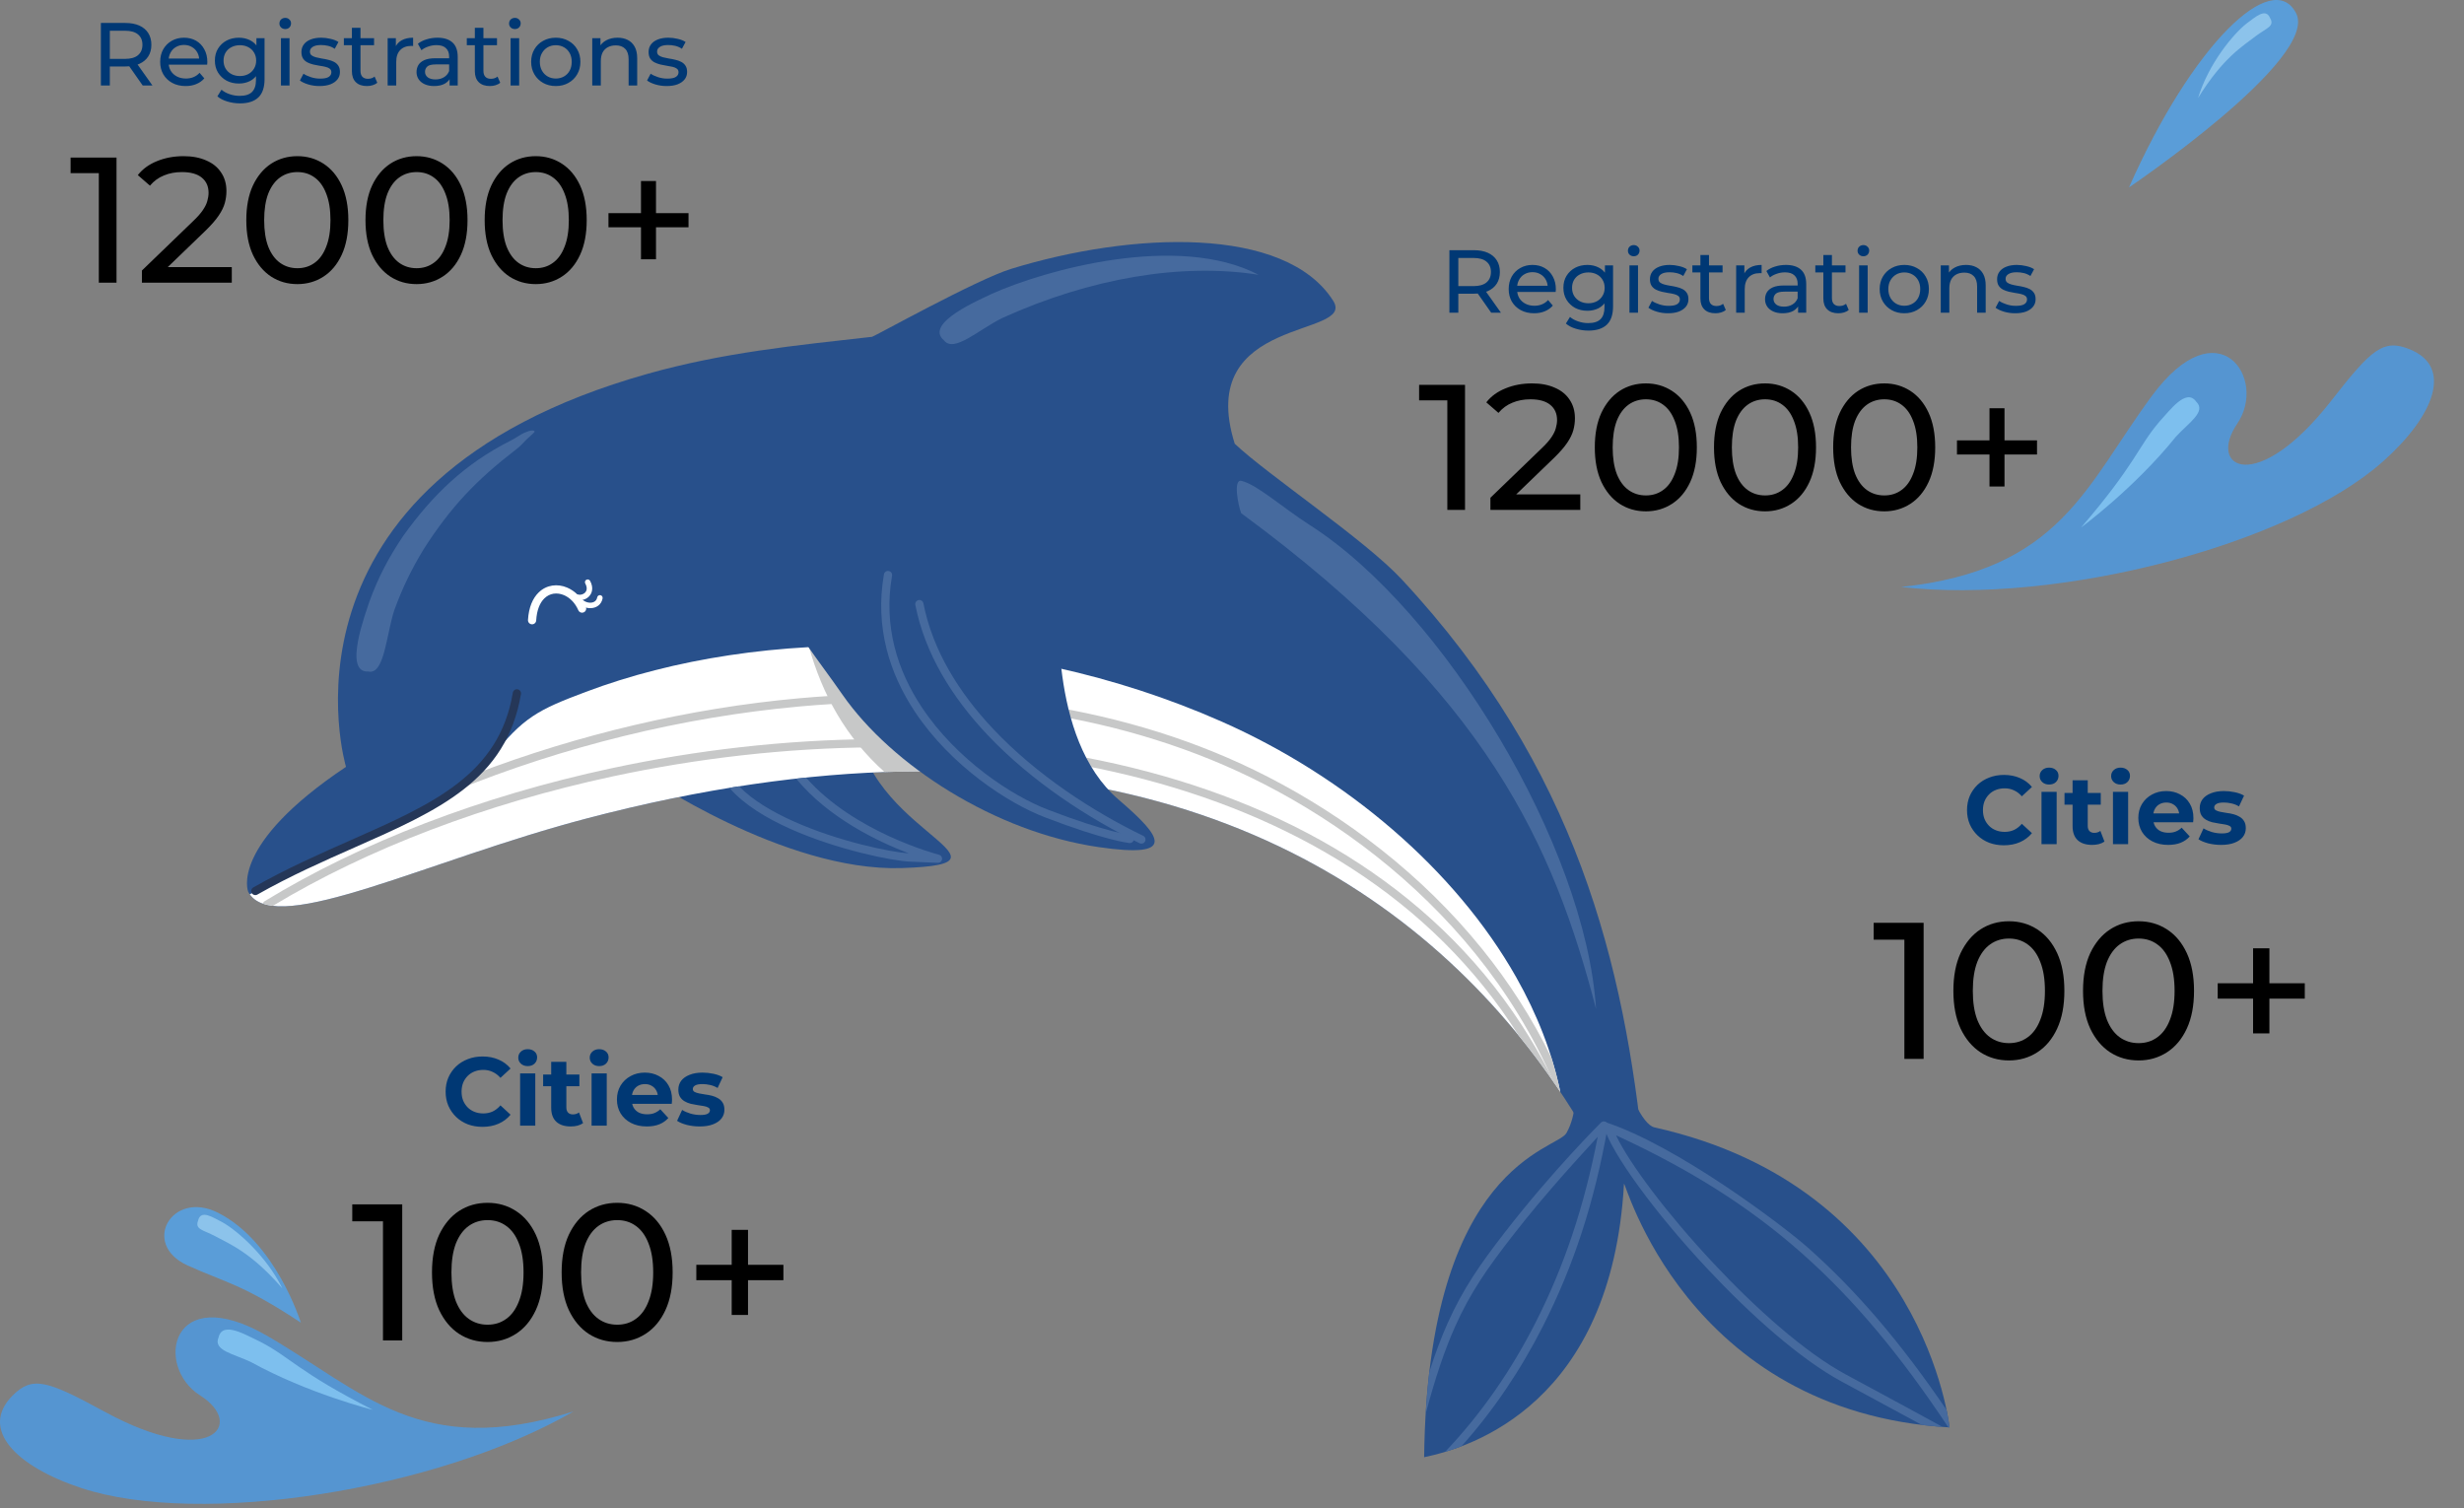 <svg width="317" height="194" viewBox="0 0 317 194" fill="none" xmlns="http://www.w3.org/2000/svg">
<rect x="0" y="0" width="317" height="194" fill="#808080" stroke="none"/>
<path fill-rule="evenodd" clip-rule="evenodd" d="M82.719 99.684C82.719 99.684 100.855 112.153 115.968 111.678C133.569 111.125 108.916 106.389 110.402 90.988L82.719 99.684Z" fill="#28508B"/>
<path fill-rule="evenodd" clip-rule="evenodd" d="M31.933 114.726C31.933 114.726 29.402 108.753 44.514 98.658C44.514 98.658 33.5 62.09 83.358 48.079C93.042 45.358 102.202 44.456 112.194 43.33C112.459 43.301 125.672 35.946 130.072 34.593C145.6 29.815 165.333 28.982 171.513 38.686C174.579 43.5 153.632 40.467 158.851 57.085C163.053 61.065 175.555 69.406 180.291 74.487C202.965 98.814 208.974 124.248 211.478 148.898C212.078 154.792 206.307 149.878 205.833 148.991C188.241 115.959 148.817 85.976 75.326 105.336C54.584 110.801 35.142 120.751 31.933 114.726Z" fill="#28508B"/>
<path fill-rule="evenodd" clip-rule="evenodd" d="M200.736 140.478C198.674 137.391 196.401 134.37 193.906 131.455C172.671 106.642 135.371 89.517 75.323 105.336C54.973 110.697 35.88 120.373 32.133 115.049C39.151 111.496 46.051 108.088 53.013 105.004C55.247 104.015 60.747 100.692 63.115 97.622C67.268 92.238 69.316 91.288 75.366 89.01C98.078 80.457 129.685 80.686 157.172 92.833C173.17 99.901 187.237 111.894 195.059 125.713C197.746 130.461 199.697 135.424 200.736 140.478Z" fill="white"/>
<path fill-rule="evenodd" clip-rule="evenodd" d="M129.843 99.712C124.76 99.263 119.415 99.125 113.804 99.326C108.801 94.849 105.812 89.353 104.082 83.254C104.812 83.214 105.544 83.182 106.279 83.156L129.843 99.712Z" fill="#C7C8C8"/>
<path fill-rule="evenodd" clip-rule="evenodd" d="M200.107 139.549C198.639 137.407 197.069 135.298 195.39 133.235C184.176 115.472 166.049 104.851 145.366 99.782C124.314 94.623 100.616 95.213 78.846 99.88C62.535 103.378 47.313 109.165 35.104 116.535C34.63 116.48 34.197 116.386 33.809 116.249C33.844 116.127 33.924 116.015 34.042 115.943C46.437 108.363 61.972 102.416 78.626 98.846C100.538 94.147 124.401 93.555 145.614 98.754C166.875 103.966 185.478 114.99 196.809 133.516C197.989 135.446 199.09 137.457 200.107 139.549Z" fill="#C7C8C8"/>
<path fill-rule="evenodd" clip-rule="evenodd" d="M200.737 140.479C200.447 140.044 200.153 139.613 199.855 139.182C197.226 133.129 193.812 127.651 189.86 122.757C182.194 113.264 172.506 105.955 162.614 100.869C144.811 91.716 123.793 89.015 102.969 90.879C87.613 92.254 72.366 96.11 58.59 101.693C59.571 100.994 60.538 100.236 61.385 99.461C74.402 94.519 88.593 91.106 102.878 89.827C123.887 87.947 145.105 90.678 163.098 99.93C173.11 105.078 182.919 112.477 190.684 122.094C194.107 126.333 197.132 131.002 199.603 136.099C200.054 137.548 200.435 139.009 200.737 140.479Z" fill="#C7C8C8"/>
<path fill-rule="evenodd" clip-rule="evenodd" d="M183.219 187.471C189.409 186.184 207.324 180.511 208.93 152.309C208.978 151.47 216.726 181.638 250.81 183.637C250.81 183.637 247.667 152.792 212.857 145.041C209.617 144.319 205.593 127.236 203.798 126.055C190.073 117.026 206.949 136.122 201.523 145.773C200.299 147.953 183.669 149.755 183.219 187.471Z" fill="#28508B"/>
<path fill-rule="evenodd" clip-rule="evenodd" d="M108.397 89.383C114.709 98.441 127.987 107.036 141.351 108.981C151.489 110.457 149.534 107.688 143.931 102.89C134.572 94.871 136.622 77.227 135.831 76.625C130.471 72.552 117.682 75.077 110.151 75.712C97.536 76.778 101.622 79.662 108.397 89.383Z" fill="#28508B"/>
<path fill-rule="evenodd" clip-rule="evenodd" d="M68.983 79.819C68.966 80.111 68.716 80.333 68.423 80.317C68.132 80.3 67.91 80.049 67.927 79.758C68.023 78.117 68.549 76.958 69.286 76.233C69.796 75.73 70.406 75.436 71.048 75.336C71.679 75.237 72.339 75.327 72.96 75.591C73.946 76.007 74.841 76.862 75.371 78.083C75.488 78.35 75.365 78.661 75.098 78.778C74.83 78.896 74.519 78.773 74.403 78.506C73.985 77.545 73.3 76.88 72.551 76.562C72.11 76.375 71.647 76.311 71.21 76.379C70.785 76.447 70.376 76.645 70.029 76.987C69.465 77.539 69.062 78.465 68.983 79.819Z" fill="white"/>
<path fill-rule="evenodd" clip-rule="evenodd" d="M33.11 115.085C32.855 115.229 32.534 115.141 32.389 114.887C32.245 114.634 32.335 114.311 32.588 114.166C36.914 111.713 41.205 109.817 45.215 108.047C55.683 103.422 64.22 99.651 65.977 89.114C66.026 88.825 66.299 88.632 66.586 88.679C66.874 88.728 67.069 89 67.021 89.288C65.169 100.388 56.396 104.264 45.641 109.016C41.647 110.78 37.376 112.667 33.11 115.085Z" fill="#253758"/>
<path fill-rule="evenodd" clip-rule="evenodd" d="M183.888 176.487C184.648 174.113 185.412 172.088 186.223 170.271C188.227 165.77 190.488 162.565 193.578 158.571C199.718 150.633 205.931 144.458 205.949 144.438C206.148 144.226 206.482 144.215 206.694 144.413C206.829 144.539 206.883 144.72 206.853 144.888L206.856 144.889C205.13 154.666 202.466 162.819 198.506 170.611C195.582 176.366 192.075 181.537 188.022 186.061C187.28 186.344 186.573 186.582 185.916 186.781C190.469 181.998 194.368 176.421 197.561 170.135C201.228 162.918 203.818 155.214 205.552 146.25C203.397 148.625 198.908 153.406 194.413 159.218C191.37 163.151 189.144 166.303 187.186 170.702C185.87 173.658 184.668 177.185 183.414 181.895C183.53 179.988 183.688 178.185 183.888 176.487Z" fill="#466A9E"/>
<path fill-rule="evenodd" clip-rule="evenodd" d="M206.35 144.981C206.269 144.702 206.15 144.409 206.43 144.328C215.785 147.356 229.453 157.727 232.584 160.502C238.904 166.106 244.617 172.836 250.428 181.384C250.722 182.802 250.808 183.635 250.808 183.635C250.757 183.632 250.709 183.627 250.658 183.625C244.511 174.359 238.533 167.187 231.884 161.293C224.949 155.144 217.273 150.376 207.905 146.055C209.659 149.758 214.564 156.238 220.39 162.465C225.903 168.358 232.227 174.001 237.468 176.824C243.6 180.126 247.55 182.276 249.915 183.571C249.003 183.502 248.106 183.416 247.231 183.308C244.852 182.013 241.517 180.206 236.968 177.757C231.623 174.878 225.204 169.155 219.621 163.186C212.89 155.991 207.35 148.402 206.35 144.981Z" fill="#466A9E"/>
<path fill-rule="evenodd" clip-rule="evenodd" d="M205.337 129.805C199.876 108.831 191.374 89.314 159.68 66.022C159.272 64.948 158.633 61.6 159.714 61.86C161.736 62.346 165.033 65.324 168.512 67.549C185.829 78.629 204.005 108.905 205.337 129.805Z" fill="#466A9E"/>
<path fill-rule="evenodd" clip-rule="evenodd" d="M127.535 37.83C134.409 34.729 151.542 29.933 161.92 35.352C152.012 33.781 140.268 35.778 128.955 40.908C125.872 42.423 122.726 45.457 121.429 43.772C118.823 41.564 126.256 38.473 127.535 37.83Z" fill="#466A9E"/>
<path fill-rule="evenodd" clip-rule="evenodd" d="M95.094 101.163C96.804 102.933 99.352 104.442 102.125 105.681C107.879 108.249 114.552 109.628 116.915 109.784C112.943 108.27 106.585 105.235 102.426 100.173C102.853 100.127 103.276 100.083 103.7 100.039C109.873 107.065 120.415 109.859 120.795 109.959C121.036 110.015 121.212 110.236 121.201 110.492C121.189 110.784 120.944 111.011 120.652 111.001L117.063 110.85C114.816 110.757 107.738 109.343 101.696 106.644C98.548 105.239 95.665 103.477 93.848 101.359C94.264 101.292 94.678 101.229 95.094 101.163Z" fill="#466A9E"/>
<path fill-rule="evenodd" clip-rule="evenodd" d="M113.721 73.891C113.77 73.603 114.043 73.409 114.331 73.459C114.619 73.508 114.813 73.781 114.764 74.068C113.627 80.585 115.478 86.298 118.582 90.978C123.098 97.785 130.246 102.407 134.77 104.147C142.478 107.111 145.399 107.404 145.408 107.404C145.698 107.435 145.908 107.697 145.875 107.988C145.844 108.278 145.583 108.487 145.292 108.456C145.282 108.456 142.239 108.15 134.393 105.132C129.724 103.336 122.351 98.571 117.7 91.56C114.461 86.678 112.532 80.709 113.721 73.891Z" fill="#466A9E"/>
<path fill-rule="evenodd" clip-rule="evenodd" d="M117.76 77.821C117.704 77.533 117.891 77.255 118.178 77.199C118.465 77.143 118.743 77.33 118.799 77.618C119.991 83.683 123.381 89.12 127.776 93.782C133.388 99.731 140.638 104.415 147.076 107.528C147.338 107.654 147.448 107.971 147.322 108.235C147.195 108.497 146.879 108.607 146.617 108.481C140.082 105.319 132.718 100.561 127.007 94.506C122.484 89.711 118.994 84.101 117.76 77.821Z" fill="#466A9E"/>
<path fill-rule="evenodd" clip-rule="evenodd" d="M75.296 75.065C75.203 74.895 75.266 74.679 75.437 74.587C75.607 74.493 75.822 74.555 75.915 74.726C76.163 75.177 76.229 75.598 76.167 75.963C76.113 76.284 75.96 76.556 75.742 76.765C75.531 76.969 75.259 77.111 74.958 77.177C74.556 77.267 74.099 77.219 73.673 77.004C73.5 76.915 73.43 76.702 73.519 76.529C73.607 76.355 73.82 76.285 73.994 76.374C74.269 76.514 74.557 76.545 74.807 76.49C74.98 76.452 75.136 76.371 75.254 76.257C75.365 76.15 75.443 76.01 75.472 75.845C75.508 75.629 75.46 75.364 75.296 75.065Z" fill="white"/>
<path fill-rule="evenodd" clip-rule="evenodd" d="M76.833 76.85C76.87 76.658 77.055 76.533 77.246 76.57C77.437 76.606 77.562 76.791 77.527 76.982C77.447 77.392 77.248 77.699 76.978 77.907C76.707 78.117 76.371 78.225 76.017 78.239C75.683 78.253 75.331 78.181 75.015 78.035C74.58 77.833 74.203 77.489 74.008 77.026C73.933 76.847 74.017 76.641 74.195 76.565C74.375 76.489 74.582 76.574 74.656 76.752C74.778 77.042 75.023 77.262 75.311 77.395C75.528 77.495 75.766 77.544 75.991 77.535C76.199 77.527 76.394 77.466 76.545 77.35C76.685 77.242 76.79 77.076 76.833 76.85Z" fill="white"/>
<path fill-rule="evenodd" clip-rule="evenodd" d="M47.529 77.377C48.691 74.206 49.999 71.731 51.886 68.928C55.687 63.633 59.817 59.666 65.656 56.705C66.186 56.443 66.636 56.124 67.144 55.833C67.371 55.706 68.623 55.101 68.792 55.536C68.782 55.618 67.849 56.422 67.713 56.562C67.258 57.047 66.901 57.436 66.361 57.845C61.29 61.749 57.994 65.208 54.517 70.635C52.918 73.272 51.776 75.621 50.723 78.515C49.687 81.687 49.457 86.884 47.367 86.389C44.106 86.572 47.084 78.791 47.529 77.377Z" fill="#466A9E"/>
<path d="M186.203 65.6V50.427L187.191 51.508H182.571V49.508H188.479V65.6H186.203ZM191.746 65.6V64.036L198.297 57.715C198.88 57.163 199.309 56.68 199.585 56.266C199.876 55.837 200.067 55.446 200.159 55.094C200.267 54.726 200.32 54.374 200.32 54.036C200.32 53.209 200.029 52.557 199.447 52.082C198.864 51.607 198.014 51.37 196.895 51.37C196.037 51.37 195.263 51.515 194.573 51.807C193.884 52.082 193.286 52.519 192.78 53.117L191.217 51.761C191.83 50.979 192.65 50.381 193.677 49.968C194.719 49.538 195.861 49.324 197.102 49.324C198.221 49.324 199.194 49.508 200.022 49.876C200.849 50.228 201.485 50.741 201.93 51.416C202.389 52.09 202.619 52.887 202.619 53.807C202.619 54.328 202.55 54.841 202.412 55.347C202.274 55.852 202.014 56.389 201.631 56.956C201.248 57.523 200.696 58.159 199.976 58.864L194.136 64.496L193.585 63.6H203.309V65.6H191.746ZM211.751 65.784C210.494 65.784 209.368 65.462 208.372 64.818C207.391 64.174 206.609 63.239 206.027 62.013C205.46 60.787 205.176 59.301 205.176 57.554C205.176 55.806 205.46 54.32 206.027 53.094C206.609 51.868 207.391 50.933 208.372 50.289C209.368 49.646 210.494 49.324 211.751 49.324C212.993 49.324 214.111 49.646 215.107 50.289C216.104 50.933 216.885 51.868 217.452 53.094C218.019 54.32 218.303 55.806 218.303 57.554C218.303 59.301 218.019 60.787 217.452 62.013C216.885 63.239 216.104 64.174 215.107 64.818C214.111 65.462 212.993 65.784 211.751 65.784ZM211.751 63.737C212.594 63.737 213.33 63.508 213.958 63.048C214.602 62.588 215.1 61.898 215.452 60.979C215.82 60.059 216.004 58.918 216.004 57.554C216.004 56.19 215.82 55.048 215.452 54.128C215.1 53.209 214.602 52.519 213.958 52.059C213.33 51.6 212.594 51.37 211.751 51.37C210.908 51.37 210.165 51.6 209.521 52.059C208.878 52.519 208.372 53.209 208.004 54.128C207.652 55.048 207.475 56.19 207.475 57.554C207.475 58.918 207.652 60.059 208.004 60.979C208.372 61.898 208.878 62.588 209.521 63.048C210.165 63.508 210.908 63.737 211.751 63.737ZM227.084 65.784C225.828 65.784 224.701 65.462 223.705 64.818C222.724 64.174 221.943 63.239 221.36 62.013C220.793 60.787 220.51 59.301 220.51 57.554C220.51 55.806 220.793 54.32 221.36 53.094C221.943 51.868 222.724 50.933 223.705 50.289C224.701 49.646 225.828 49.324 227.084 49.324C228.326 49.324 229.444 49.646 230.441 50.289C231.437 50.933 232.218 51.868 232.785 53.094C233.352 54.32 233.636 55.806 233.636 57.554C233.636 59.301 233.352 60.787 232.785 62.013C232.218 63.239 231.437 64.174 230.441 64.818C229.444 65.462 228.326 65.784 227.084 65.784ZM227.084 63.737C227.927 63.737 228.663 63.508 229.291 63.048C229.935 62.588 230.433 61.898 230.785 60.979C231.153 60.059 231.337 58.918 231.337 57.554C231.337 56.19 231.153 55.048 230.785 54.128C230.433 53.209 229.935 52.519 229.291 52.059C228.663 51.6 227.927 51.37 227.084 51.37C226.241 51.37 225.498 51.6 224.854 52.059C224.211 52.519 223.705 53.209 223.337 54.128C222.985 55.048 222.808 56.19 222.808 57.554C222.808 58.918 222.985 60.059 223.337 60.979C223.705 61.898 224.211 62.588 224.854 63.048C225.498 63.508 226.241 63.737 227.084 63.737ZM242.417 65.784C241.161 65.784 240.034 65.462 239.038 64.818C238.057 64.174 237.276 63.239 236.693 62.013C236.126 60.787 235.843 59.301 235.843 57.554C235.843 55.806 236.126 54.32 236.693 53.094C237.276 51.868 238.057 50.933 239.038 50.289C240.034 49.646 241.161 49.324 242.417 49.324C243.659 49.324 244.777 49.646 245.774 50.289C246.77 50.933 247.551 51.868 248.118 53.094C248.686 54.32 248.969 55.806 248.969 57.554C248.969 59.301 248.686 60.787 248.118 62.013C247.551 63.239 246.77 64.174 245.774 64.818C244.777 65.462 243.659 65.784 242.417 65.784ZM242.417 63.737C243.26 63.737 243.996 63.508 244.624 63.048C245.268 62.588 245.766 61.898 246.118 60.979C246.486 60.059 246.67 58.918 246.67 57.554C246.67 56.19 246.486 55.048 246.118 54.128C245.766 53.209 245.268 52.519 244.624 52.059C243.996 51.6 243.26 51.37 242.417 51.37C241.574 51.37 240.831 51.6 240.187 52.059C239.544 52.519 239.038 53.209 238.67 54.128C238.318 55.048 238.141 56.19 238.141 57.554C238.141 58.918 238.318 60.059 238.67 60.979C239.038 61.898 239.544 62.588 240.187 63.048C240.831 63.508 241.574 63.737 242.417 63.737ZM255.954 62.588V52.519H257.885V62.588H255.954ZM251.77 58.473V56.657H262.068V58.473H251.77Z" fill="black"/>
<path d="M186.469 40.232V32.187H189.607C190.312 32.187 190.913 32.298 191.411 32.52C191.909 32.742 192.292 33.064 192.561 33.485C192.829 33.907 192.963 34.409 192.963 34.991C192.963 35.573 192.829 36.075 192.561 36.497C192.292 36.911 191.909 37.229 191.411 37.451C190.913 37.673 190.312 37.784 189.607 37.784H187.101L187.618 37.255V40.232H186.469ZM191.848 40.232L189.802 37.313H191.032L193.101 40.232H191.848ZM187.618 37.37L187.101 36.807H189.572C190.308 36.807 190.863 36.65 191.239 36.336C191.622 36.014 191.813 35.566 191.813 34.991C191.813 34.416 191.622 33.972 191.239 33.658C190.863 33.344 190.308 33.187 189.572 33.187H187.101L187.618 32.612V37.37ZM197.372 40.301C196.72 40.301 196.146 40.167 195.647 39.899C195.157 39.631 194.774 39.263 194.498 38.796C194.23 38.328 194.096 37.792 194.096 37.187C194.096 36.581 194.226 36.045 194.487 35.577C194.755 35.11 195.119 34.746 195.578 34.485C196.046 34.217 196.571 34.083 197.153 34.083C197.743 34.083 198.264 34.213 198.716 34.474C199.169 34.734 199.521 35.102 199.774 35.577C200.034 36.045 200.165 36.593 200.165 37.221C200.165 37.267 200.161 37.321 200.153 37.382C200.153 37.443 200.149 37.501 200.142 37.554H194.958V36.761H199.567L199.119 37.037C199.126 36.646 199.046 36.298 198.877 35.991C198.709 35.684 198.475 35.447 198.176 35.278C197.885 35.102 197.544 35.014 197.153 35.014C196.77 35.014 196.429 35.102 196.13 35.278C195.831 35.447 195.598 35.688 195.429 36.003C195.26 36.309 195.176 36.662 195.176 37.06V37.244C195.176 37.65 195.268 38.014 195.452 38.336C195.644 38.65 195.908 38.895 196.245 39.072C196.582 39.248 196.969 39.336 197.406 39.336C197.766 39.336 198.092 39.275 198.383 39.152C198.682 39.029 198.942 38.846 199.165 38.6L199.774 39.313C199.498 39.635 199.153 39.88 198.739 40.048C198.333 40.217 197.877 40.301 197.372 40.301ZM204.364 42.531C203.804 42.531 203.26 42.451 202.731 42.29C202.21 42.137 201.785 41.914 201.456 41.623L201.984 40.773C202.268 41.018 202.616 41.209 203.03 41.347C203.444 41.493 203.877 41.566 204.329 41.566C205.049 41.566 205.578 41.397 205.915 41.06C206.252 40.723 206.421 40.209 206.421 39.52V38.232L206.536 37.026L206.478 35.807V34.141H207.524V39.405C207.524 40.478 207.256 41.267 206.72 41.773C206.183 42.278 205.398 42.531 204.364 42.531ZM204.226 39.98C203.636 39.98 203.107 39.857 202.639 39.612C202.18 39.359 201.812 39.01 201.536 38.566C201.268 38.121 201.134 37.608 201.134 37.026C201.134 36.435 201.268 35.922 201.536 35.485C201.812 35.041 202.18 34.696 202.639 34.451C203.107 34.206 203.636 34.083 204.226 34.083C204.747 34.083 205.222 34.19 205.651 34.405C206.08 34.612 206.421 34.934 206.674 35.37C206.934 35.807 207.065 36.359 207.065 37.026C207.065 37.684 206.934 38.232 206.674 38.669C206.421 39.106 206.08 39.435 205.651 39.658C205.222 39.872 204.747 39.98 204.226 39.98ZM204.352 39.014C204.758 39.014 205.118 38.93 205.433 38.761C205.747 38.593 205.992 38.359 206.168 38.06C206.352 37.761 206.444 37.416 206.444 37.026C206.444 36.635 206.352 36.29 206.168 35.991C205.992 35.692 205.747 35.462 205.433 35.301C205.118 35.133 204.758 35.048 204.352 35.048C203.946 35.048 203.582 35.133 203.26 35.301C202.946 35.462 202.697 35.692 202.513 35.991C202.337 36.29 202.249 36.635 202.249 37.026C202.249 37.416 202.337 37.761 202.513 38.06C202.697 38.359 202.946 38.593 203.26 38.761C203.582 38.93 203.946 39.014 204.352 39.014ZM209.633 40.232V34.141H210.736V40.232H209.633ZM210.185 32.968C209.97 32.968 209.79 32.899 209.644 32.761C209.506 32.623 209.437 32.455 209.437 32.255C209.437 32.049 209.506 31.876 209.644 31.738C209.79 31.6 209.97 31.531 210.185 31.531C210.399 31.531 210.575 31.6 210.713 31.738C210.859 31.869 210.932 32.033 210.932 32.233C210.932 32.439 210.863 32.616 210.725 32.761C210.587 32.899 210.407 32.968 210.185 32.968ZM214.59 40.301C214.085 40.301 213.602 40.232 213.142 40.094C212.69 39.957 212.334 39.788 212.073 39.589L212.533 38.715C212.793 38.891 213.115 39.041 213.498 39.163C213.881 39.286 214.272 39.347 214.671 39.347C215.184 39.347 215.552 39.275 215.774 39.129C216.004 38.983 216.119 38.78 216.119 38.52C216.119 38.328 216.05 38.179 215.912 38.072C215.774 37.964 215.59 37.884 215.36 37.83C215.138 37.776 214.889 37.73 214.613 37.692C214.337 37.646 214.062 37.593 213.786 37.531C213.51 37.462 213.257 37.37 213.027 37.255C212.797 37.133 212.613 36.968 212.475 36.761C212.337 36.547 212.268 36.263 212.268 35.911C212.268 35.543 212.372 35.221 212.579 34.945C212.786 34.669 213.077 34.459 213.452 34.313C213.835 34.16 214.288 34.083 214.809 34.083C215.207 34.083 215.609 34.133 216.016 34.232C216.429 34.324 216.766 34.459 217.027 34.635L216.556 35.508C216.28 35.324 215.993 35.198 215.694 35.129C215.395 35.06 215.096 35.026 214.797 35.026C214.314 35.026 213.954 35.106 213.717 35.267C213.479 35.42 213.36 35.619 213.36 35.865C213.36 36.072 213.429 36.232 213.567 36.347C213.713 36.455 213.897 36.539 214.119 36.6C214.349 36.662 214.602 36.715 214.878 36.761C215.153 36.8 215.429 36.853 215.705 36.922C215.981 36.983 216.23 37.072 216.452 37.187C216.682 37.301 216.866 37.462 217.004 37.669C217.15 37.876 217.222 38.152 217.222 38.497C217.222 38.865 217.115 39.183 216.901 39.451C216.686 39.719 216.383 39.93 215.993 40.083C215.602 40.229 215.134 40.301 214.59 40.301ZM220.693 40.301C220.08 40.301 219.605 40.137 219.268 39.807C218.931 39.478 218.762 39.006 218.762 38.393V32.807H219.866V38.347C219.866 38.677 219.946 38.93 220.107 39.106C220.276 39.282 220.513 39.37 220.82 39.37C221.165 39.37 221.452 39.275 221.682 39.083L222.027 39.876C221.858 40.022 221.655 40.129 221.418 40.198C221.188 40.267 220.946 40.301 220.693 40.301ZM217.728 35.048V34.141H221.613V35.048H217.728ZM223.361 40.232V34.141H224.418V35.796L224.315 35.382C224.483 34.96 224.767 34.639 225.165 34.416C225.564 34.194 226.054 34.083 226.637 34.083V35.152C226.591 35.144 226.545 35.141 226.499 35.141C226.46 35.141 226.422 35.141 226.384 35.141C225.794 35.141 225.326 35.317 224.981 35.669C224.637 36.022 224.464 36.531 224.464 37.198V40.232H223.361ZM231.329 40.232V38.945L231.272 38.704V36.508C231.272 36.041 231.134 35.681 230.858 35.428C230.59 35.167 230.184 35.037 229.64 35.037C229.279 35.037 228.927 35.098 228.582 35.221C228.237 35.336 227.946 35.493 227.709 35.692L227.249 34.865C227.563 34.612 227.938 34.42 228.375 34.29C228.82 34.152 229.283 34.083 229.766 34.083C230.601 34.083 231.245 34.286 231.697 34.692C232.149 35.098 232.375 35.719 232.375 36.554V40.232H231.329ZM229.329 40.301C228.877 40.301 228.479 40.225 228.134 40.072C227.797 39.918 227.536 39.708 227.352 39.439C227.168 39.163 227.076 38.853 227.076 38.508C227.076 38.179 227.153 37.88 227.306 37.612C227.467 37.343 227.724 37.129 228.076 36.968C228.437 36.807 228.919 36.727 229.525 36.727H231.456V37.52H229.571C229.019 37.52 228.647 37.612 228.456 37.796C228.264 37.98 228.168 38.202 228.168 38.462C228.168 38.761 228.287 39.002 228.525 39.186C228.762 39.363 229.092 39.451 229.513 39.451C229.927 39.451 230.287 39.359 230.594 39.175C230.908 38.991 231.134 38.723 231.272 38.37L231.49 39.129C231.345 39.489 231.088 39.776 230.72 39.991C230.352 40.198 229.889 40.301 229.329 40.301ZM236.509 40.301C235.896 40.301 235.421 40.137 235.084 39.807C234.747 39.478 234.578 39.006 234.578 38.393V32.807H235.682V38.347C235.682 38.677 235.762 38.93 235.923 39.106C236.092 39.282 236.329 39.37 236.636 39.37C236.98 39.37 237.268 39.275 237.498 39.083L237.842 39.876C237.674 40.022 237.471 40.129 237.233 40.198C237.003 40.267 236.762 40.301 236.509 40.301ZM233.544 35.048V34.141H237.429V35.048H233.544ZM239.177 40.232V34.141H240.28V40.232H239.177ZM239.728 32.968C239.514 32.968 239.334 32.899 239.188 32.761C239.05 32.623 238.981 32.455 238.981 32.255C238.981 32.049 239.05 31.876 239.188 31.738C239.334 31.6 239.514 31.531 239.728 31.531C239.943 31.531 240.119 31.6 240.257 31.738C240.403 31.869 240.475 32.033 240.475 32.233C240.475 32.439 240.406 32.616 240.268 32.761C240.131 32.899 239.95 32.968 239.728 32.968ZM244.996 40.301C244.383 40.301 243.839 40.167 243.364 39.899C242.889 39.631 242.513 39.263 242.237 38.796C241.962 38.321 241.824 37.784 241.824 37.187C241.824 36.581 241.962 36.045 242.237 35.577C242.513 35.11 242.889 34.746 243.364 34.485C243.839 34.217 244.383 34.083 244.996 34.083C245.601 34.083 246.142 34.217 246.617 34.485C247.099 34.746 247.475 35.11 247.743 35.577C248.019 36.037 248.157 36.573 248.157 37.187C248.157 37.792 248.019 38.328 247.743 38.796C247.475 39.263 247.099 39.631 246.617 39.899C246.142 40.167 245.601 40.301 244.996 40.301ZM244.996 39.336C245.387 39.336 245.735 39.248 246.042 39.072C246.356 38.895 246.601 38.646 246.778 38.324C246.954 37.995 247.042 37.616 247.042 37.187C247.042 36.75 246.954 36.374 246.778 36.06C246.601 35.738 246.356 35.489 246.042 35.313C245.735 35.137 245.387 35.048 244.996 35.048C244.605 35.048 244.257 35.137 243.95 35.313C243.644 35.489 243.398 35.738 243.214 36.06C243.03 36.374 242.939 36.75 242.939 37.187C242.939 37.616 243.03 37.995 243.214 38.324C243.398 38.646 243.644 38.895 243.95 39.072C244.257 39.248 244.605 39.336 244.996 39.336ZM252.936 34.083C253.434 34.083 253.871 34.179 254.246 34.37C254.629 34.562 254.928 34.853 255.143 35.244C255.357 35.635 255.465 36.129 255.465 36.727V40.232H254.361V36.853C254.361 36.263 254.215 35.819 253.924 35.52C253.641 35.221 253.238 35.072 252.717 35.072C252.327 35.072 251.986 35.148 251.694 35.301C251.403 35.455 251.177 35.681 251.016 35.98C250.863 36.278 250.786 36.65 250.786 37.094V40.232H249.683V34.141H250.74V35.784L250.568 35.347C250.767 34.949 251.074 34.639 251.488 34.416C251.901 34.194 252.384 34.083 252.936 34.083ZM259.254 40.301C258.748 40.301 258.265 40.232 257.805 40.094C257.353 39.957 256.997 39.788 256.737 39.589L257.196 38.715C257.457 38.891 257.779 39.041 258.162 39.163C258.545 39.286 258.936 39.347 259.334 39.347C259.848 39.347 260.215 39.275 260.438 39.129C260.668 38.983 260.782 38.78 260.782 38.52C260.782 38.328 260.714 38.179 260.576 38.072C260.438 37.964 260.254 37.884 260.024 37.83C259.802 37.776 259.553 37.73 259.277 37.692C259.001 37.646 258.725 37.593 258.449 37.531C258.173 37.462 257.92 37.37 257.691 37.255C257.461 37.133 257.277 36.968 257.139 36.761C257.001 36.547 256.932 36.263 256.932 35.911C256.932 35.543 257.035 35.221 257.242 34.945C257.449 34.669 257.74 34.459 258.116 34.313C258.499 34.16 258.951 34.083 259.472 34.083C259.871 34.083 260.273 34.133 260.679 34.232C261.093 34.324 261.43 34.459 261.691 34.635L261.219 35.508C260.943 35.324 260.656 35.198 260.357 35.129C260.058 35.06 259.759 35.026 259.461 35.026C258.978 35.026 258.618 35.106 258.38 35.267C258.143 35.42 258.024 35.619 258.024 35.865C258.024 36.072 258.093 36.232 258.231 36.347C258.376 36.455 258.56 36.539 258.782 36.6C259.012 36.662 259.265 36.715 259.541 36.761C259.817 36.8 260.093 36.853 260.369 36.922C260.645 36.983 260.894 37.072 261.116 37.187C261.346 37.301 261.53 37.462 261.668 37.669C261.813 37.876 261.886 38.152 261.886 38.497C261.886 38.865 261.779 39.183 261.564 39.451C261.35 39.719 261.047 39.93 260.656 40.083C260.265 40.229 259.798 40.301 259.254 40.301Z" fill="#003874"/>
<path d="M12.714 36.367V21.195L13.703 22.275H9.082V20.275H14.99V36.367H12.714ZM18.257 36.367V34.804L24.809 28.482C25.392 27.93 25.821 27.448 26.096 27.034C26.388 26.605 26.579 26.214 26.671 25.861C26.778 25.494 26.832 25.141 26.832 24.804C26.832 23.976 26.541 23.325 25.959 22.85C25.376 22.375 24.526 22.137 23.407 22.137C22.549 22.137 21.775 22.283 21.085 22.574C20.395 22.85 19.798 23.287 19.292 23.884L17.729 22.528C18.342 21.747 19.162 21.149 20.188 20.735C21.231 20.306 22.372 20.091 23.614 20.091C24.733 20.091 25.706 20.275 26.533 20.643C27.361 20.996 27.997 21.509 28.441 22.183C28.901 22.858 29.131 23.655 29.131 24.574C29.131 25.095 29.062 25.609 28.924 26.114C28.786 26.62 28.526 27.157 28.142 27.724C27.759 28.291 27.208 28.927 26.487 29.632L20.648 35.264L20.096 34.367H29.821V36.367H18.257ZM38.263 36.551C37.006 36.551 35.88 36.229 34.884 35.586C33.903 34.942 33.121 34.007 32.539 32.781C31.972 31.555 31.688 30.068 31.688 28.321C31.688 26.574 31.972 25.087 32.539 23.861C33.121 22.635 33.903 21.701 34.884 21.057C35.88 20.413 37.006 20.091 38.263 20.091C39.504 20.091 40.623 20.413 41.619 21.057C42.615 21.701 43.397 22.635 43.964 23.861C44.531 25.087 44.815 26.574 44.815 28.321C44.815 30.068 44.531 31.555 43.964 32.781C43.397 34.007 42.615 34.942 41.619 35.586C40.623 36.229 39.504 36.551 38.263 36.551ZM38.263 34.505C39.106 34.505 39.841 34.275 40.47 33.816C41.114 33.356 41.611 32.666 41.964 31.747C42.332 30.827 42.516 29.685 42.516 28.321C42.516 26.957 42.332 25.816 41.964 24.896C41.611 23.976 41.114 23.287 40.47 22.827C39.841 22.367 39.106 22.137 38.263 22.137C37.42 22.137 36.677 22.367 36.033 22.827C35.389 23.287 34.884 23.976 34.516 24.896C34.163 25.816 33.987 26.957 33.987 28.321C33.987 29.685 34.163 30.827 34.516 31.747C34.884 32.666 35.389 33.356 36.033 33.816C36.677 34.275 37.42 34.505 38.263 34.505ZM53.596 36.551C52.339 36.551 51.213 36.229 50.217 35.586C49.236 34.942 48.454 34.007 47.872 32.781C47.305 31.555 47.021 30.068 47.021 28.321C47.021 26.574 47.305 25.087 47.872 23.861C48.454 22.635 49.236 21.701 50.217 21.057C51.213 20.413 52.339 20.091 53.596 20.091C54.837 20.091 55.956 20.413 56.952 21.057C57.948 21.701 58.73 22.635 59.297 23.861C59.864 25.087 60.148 26.574 60.148 28.321C60.148 30.068 59.864 31.555 59.297 32.781C58.73 34.007 57.948 34.942 56.952 35.586C55.956 36.229 54.837 36.551 53.596 36.551ZM53.596 34.505C54.439 34.505 55.175 34.275 55.803 33.816C56.447 33.356 56.945 32.666 57.297 31.747C57.665 30.827 57.849 29.685 57.849 28.321C57.849 26.957 57.665 25.816 57.297 24.896C56.945 23.976 56.447 23.287 55.803 22.827C55.175 22.367 54.439 22.137 53.596 22.137C52.753 22.137 52.01 22.367 51.366 22.827C50.722 23.287 50.217 23.976 49.849 24.896C49.496 25.816 49.32 26.957 49.32 28.321C49.32 29.685 49.496 30.827 49.849 31.747C50.217 32.666 50.722 33.356 51.366 33.816C52.01 34.275 52.753 34.505 53.596 34.505ZM68.929 36.551C67.672 36.551 66.546 36.229 65.55 35.586C64.569 34.942 63.787 34.007 63.205 32.781C62.638 31.555 62.354 30.068 62.354 28.321C62.354 26.574 62.638 25.087 63.205 23.861C63.787 22.635 64.569 21.701 65.55 21.057C66.546 20.413 67.672 20.091 68.929 20.091C70.17 20.091 71.289 20.413 72.285 21.057C73.281 21.701 74.063 22.635 74.63 23.861C75.197 25.087 75.481 26.574 75.481 28.321C75.481 30.068 75.197 31.555 74.63 32.781C74.063 34.007 73.281 34.942 72.285 35.586C71.289 36.229 70.17 36.551 68.929 36.551ZM68.929 34.505C69.772 34.505 70.508 34.275 71.136 33.816C71.78 33.356 72.278 32.666 72.63 31.747C72.998 30.827 73.182 29.685 73.182 28.321C73.182 26.957 72.998 25.816 72.63 24.896C72.278 23.976 71.78 23.287 71.136 22.827C70.508 22.367 69.772 22.137 68.929 22.137C68.086 22.137 67.343 22.367 66.699 22.827C66.055 23.287 65.55 23.976 65.182 24.896C64.829 25.816 64.653 26.957 64.653 28.321C64.653 29.685 64.829 30.827 65.182 31.747C65.55 32.666 66.055 33.356 66.699 33.816C67.343 34.275 68.086 34.505 68.929 34.505ZM82.465 33.356V23.287H84.396V33.356H82.465ZM78.281 29.241V27.425H88.58V29.241H78.281Z" fill="black"/>
<path d="M12.98 11V2.954H16.118C16.823 2.954 17.425 3.065 17.923 3.287C18.421 3.51 18.804 3.831 19.072 4.253C19.34 4.674 19.475 5.176 19.475 5.759C19.475 6.341 19.34 6.843 19.072 7.264C18.804 7.678 18.421 7.996 17.923 8.218C17.425 8.441 16.823 8.552 16.118 8.552H13.613L14.13 8.023V11H12.98ZM18.36 11L16.314 8.08H17.544L19.613 11H18.36ZM14.13 8.138L13.613 7.575H16.084C16.819 7.575 17.375 7.418 17.75 7.103C18.134 6.782 18.325 6.333 18.325 5.759C18.325 5.184 18.134 4.739 17.75 4.425C17.375 4.111 16.819 3.954 16.084 3.954H13.613L14.13 3.379V8.138ZM23.883 11.069C23.232 11.069 22.657 10.935 22.159 10.667C21.669 10.399 21.286 10.031 21.01 9.563C20.741 9.096 20.607 8.559 20.607 7.954C20.607 7.349 20.738 6.812 20.998 6.345C21.267 5.877 21.63 5.513 22.09 5.253C22.558 4.985 23.082 4.851 23.665 4.851C24.255 4.851 24.776 4.981 25.228 5.241C25.68 5.502 26.033 5.87 26.286 6.345C26.546 6.812 26.676 7.36 26.676 7.989C26.676 8.034 26.673 8.088 26.665 8.149C26.665 8.211 26.661 8.268 26.653 8.322H21.47V7.529H26.079L25.63 7.805C25.638 7.414 25.558 7.065 25.389 6.759C25.221 6.452 24.987 6.215 24.688 6.046C24.397 5.87 24.056 5.782 23.665 5.782C23.282 5.782 22.941 5.87 22.642 6.046C22.343 6.215 22.109 6.456 21.941 6.77C21.772 7.077 21.688 7.429 21.688 7.828V8.012C21.688 8.418 21.78 8.782 21.964 9.103C22.155 9.418 22.42 9.663 22.757 9.839C23.094 10.015 23.481 10.104 23.918 10.104C24.278 10.104 24.604 10.042 24.895 9.92C25.194 9.797 25.454 9.613 25.676 9.368L26.286 10.081C26.01 10.402 25.665 10.648 25.251 10.816C24.845 10.985 24.389 11.069 23.883 11.069ZM30.875 13.299C30.316 13.299 29.772 13.218 29.243 13.057C28.722 12.904 28.297 12.682 27.967 12.391L28.496 11.54C28.779 11.785 29.128 11.977 29.542 12.115C29.956 12.261 30.389 12.333 30.841 12.333C31.561 12.333 32.09 12.165 32.427 11.828C32.764 11.49 32.933 10.977 32.933 10.287V9L33.048 7.793L32.99 6.575V4.908H34.036V10.172C34.036 11.245 33.768 12.034 33.232 12.54C32.695 13.046 31.91 13.299 30.875 13.299ZM30.737 10.747C30.147 10.747 29.619 10.624 29.151 10.379C28.691 10.126 28.324 9.778 28.048 9.333C27.779 8.889 27.645 8.375 27.645 7.793C27.645 7.203 27.779 6.69 28.048 6.253C28.324 5.808 28.691 5.464 29.151 5.218C29.619 4.973 30.147 4.851 30.737 4.851C31.258 4.851 31.733 4.958 32.163 5.172C32.592 5.379 32.933 5.701 33.186 6.138C33.446 6.575 33.576 7.126 33.576 7.793C33.576 8.452 33.446 9 33.186 9.437C32.933 9.874 32.592 10.203 32.163 10.425C31.733 10.64 31.258 10.747 30.737 10.747ZM30.864 9.782C31.27 9.782 31.63 9.697 31.944 9.529C32.258 9.36 32.504 9.126 32.68 8.828C32.864 8.529 32.956 8.184 32.956 7.793C32.956 7.402 32.864 7.057 32.68 6.759C32.504 6.46 32.258 6.23 31.944 6.069C31.63 5.9 31.27 5.816 30.864 5.816C30.458 5.816 30.094 5.9 29.772 6.069C29.458 6.23 29.209 6.46 29.025 6.759C28.849 7.057 28.76 7.402 28.76 7.793C28.76 8.184 28.849 8.529 29.025 8.828C29.209 9.126 29.458 9.36 29.772 9.529C30.094 9.697 30.458 9.782 30.864 9.782ZM36.145 11V4.908H37.248V11H36.145ZM36.696 3.736C36.482 3.736 36.302 3.667 36.156 3.529C36.018 3.391 35.949 3.222 35.949 3.023C35.949 2.816 36.018 2.644 36.156 2.506C36.302 2.368 36.482 2.299 36.696 2.299C36.911 2.299 37.087 2.368 37.225 2.506C37.371 2.636 37.443 2.801 37.443 3C37.443 3.207 37.374 3.383 37.236 3.529C37.099 3.667 36.919 3.736 36.696 3.736ZM41.102 11.069C40.596 11.069 40.114 11 39.654 10.862C39.202 10.724 38.845 10.556 38.585 10.356L39.044 9.483C39.305 9.659 39.627 9.808 40.01 9.931C40.393 10.054 40.784 10.115 41.182 10.115C41.696 10.115 42.064 10.042 42.286 9.897C42.516 9.751 42.631 9.548 42.631 9.287C42.631 9.096 42.562 8.946 42.424 8.839C42.286 8.732 42.102 8.651 41.872 8.598C41.65 8.544 41.401 8.498 41.125 8.46C40.849 8.414 40.573 8.36 40.297 8.299C40.022 8.23 39.769 8.138 39.539 8.023C39.309 7.9 39.125 7.736 38.987 7.529C38.849 7.314 38.78 7.031 38.78 6.678C38.78 6.31 38.884 5.989 39.09 5.713C39.297 5.437 39.589 5.226 39.964 5.08C40.347 4.927 40.799 4.851 41.32 4.851C41.719 4.851 42.121 4.9 42.527 5C42.941 5.092 43.278 5.226 43.539 5.402L43.068 6.276C42.792 6.092 42.504 5.966 42.205 5.897C41.907 5.828 41.608 5.793 41.309 5.793C40.826 5.793 40.466 5.874 40.228 6.035C39.991 6.188 39.872 6.387 39.872 6.632C39.872 6.839 39.941 7 40.079 7.115C40.225 7.222 40.408 7.307 40.631 7.368C40.861 7.429 41.114 7.483 41.389 7.529C41.665 7.567 41.941 7.621 42.217 7.69C42.493 7.751 42.742 7.839 42.964 7.954C43.194 8.069 43.378 8.23 43.516 8.437C43.661 8.644 43.734 8.92 43.734 9.264C43.734 9.632 43.627 9.95 43.412 10.218C43.198 10.487 42.895 10.697 42.504 10.851C42.114 10.996 41.646 11.069 41.102 11.069ZM47.205 11.069C46.592 11.069 46.117 10.904 45.78 10.575C45.443 10.245 45.274 9.774 45.274 9.161V3.575H46.377V9.115C46.377 9.444 46.458 9.697 46.619 9.874C46.788 10.05 47.025 10.138 47.332 10.138C47.676 10.138 47.964 10.042 48.194 9.851L48.538 10.644C48.37 10.789 48.167 10.897 47.929 10.966C47.699 11.034 47.458 11.069 47.205 11.069ZM44.24 5.816V4.908H48.125V5.816H44.24ZM49.873 11V4.908H50.93V6.563L50.827 6.149C50.995 5.728 51.279 5.406 51.677 5.184C52.076 4.962 52.566 4.851 53.148 4.851V5.92C53.102 5.912 53.056 5.908 53.01 5.908C52.972 5.908 52.934 5.908 52.895 5.908C52.305 5.908 51.838 6.084 51.493 6.437C51.148 6.789 50.976 7.299 50.976 7.966V11H49.873ZM57.841 11V9.713L57.783 9.471V7.276C57.783 6.808 57.645 6.448 57.37 6.195C57.102 5.935 56.695 5.805 56.151 5.805C55.791 5.805 55.439 5.866 55.094 5.989C54.749 6.103 54.458 6.261 54.22 6.46L53.761 5.632C54.075 5.379 54.45 5.188 54.887 5.058C55.331 4.92 55.795 4.851 56.278 4.851C57.113 4.851 57.757 5.054 58.209 5.46C58.661 5.866 58.887 6.487 58.887 7.322V11H57.841ZM55.841 11.069C55.389 11.069 54.99 10.992 54.646 10.839C54.308 10.686 54.048 10.475 53.864 10.207C53.68 9.931 53.588 9.621 53.588 9.276C53.588 8.946 53.665 8.648 53.818 8.379C53.979 8.111 54.236 7.897 54.588 7.736C54.948 7.575 55.431 7.494 56.036 7.494H57.967V8.287H56.082C55.531 8.287 55.159 8.379 54.967 8.563C54.776 8.747 54.68 8.969 54.68 9.23C54.68 9.529 54.799 9.77 55.036 9.954C55.274 10.13 55.603 10.218 56.025 10.218C56.439 10.218 56.799 10.126 57.105 9.943C57.419 9.759 57.645 9.49 57.783 9.138L58.002 9.897C57.856 10.257 57.6 10.544 57.232 10.759C56.864 10.966 56.4 11.069 55.841 11.069ZM63.021 11.069C62.408 11.069 61.933 10.904 61.596 10.575C61.258 10.245 61.09 9.774 61.09 9.161V3.575H62.193V9.115C62.193 9.444 62.274 9.697 62.435 9.874C62.603 10.05 62.841 10.138 63.147 10.138C63.492 10.138 63.779 10.042 64.009 9.851L64.354 10.644C64.186 10.789 63.983 10.897 63.745 10.966C63.515 11.034 63.274 11.069 63.021 11.069ZM60.055 5.816V4.908H63.94V5.816H60.055ZM65.688 11V4.908H66.792V11H65.688ZM66.24 3.736C66.025 3.736 65.845 3.667 65.7 3.529C65.562 3.391 65.493 3.222 65.493 3.023C65.493 2.816 65.562 2.644 65.7 2.506C65.845 2.368 66.025 2.299 66.24 2.299C66.454 2.299 66.631 2.368 66.769 2.506C66.914 2.636 66.987 2.801 66.987 3C66.987 3.207 66.918 3.383 66.78 3.529C66.642 3.667 66.462 3.736 66.24 3.736ZM71.508 11.069C70.895 11.069 70.351 10.935 69.876 10.667C69.4 10.399 69.025 10.031 68.749 9.563C68.473 9.088 68.335 8.552 68.335 7.954C68.335 7.349 68.473 6.812 68.749 6.345C69.025 5.877 69.4 5.513 69.876 5.253C70.351 4.985 70.895 4.851 71.508 4.851C72.113 4.851 72.653 4.985 73.128 5.253C73.611 5.513 73.987 5.877 74.255 6.345C74.531 6.805 74.669 7.341 74.669 7.954C74.669 8.559 74.531 9.096 74.255 9.563C73.987 10.031 73.611 10.399 73.128 10.667C72.653 10.935 72.113 11.069 71.508 11.069ZM71.508 10.104C71.898 10.104 72.247 10.015 72.554 9.839C72.868 9.663 73.113 9.414 73.289 9.092C73.466 8.762 73.554 8.383 73.554 7.954C73.554 7.517 73.466 7.142 73.289 6.828C73.113 6.506 72.868 6.257 72.554 6.08C72.247 5.904 71.898 5.816 71.508 5.816C71.117 5.816 70.768 5.904 70.462 6.08C70.155 6.257 69.91 6.506 69.726 6.828C69.542 7.142 69.45 7.517 69.45 7.954C69.45 8.383 69.542 8.762 69.726 9.092C69.91 9.414 70.155 9.663 70.462 9.839C70.768 10.015 71.117 10.104 71.508 10.104ZM79.448 4.851C79.946 4.851 80.382 4.946 80.758 5.138C81.141 5.33 81.44 5.621 81.654 6.012C81.869 6.402 81.976 6.897 81.976 7.494V11H80.873V7.621C80.873 7.031 80.727 6.586 80.436 6.287C80.153 5.989 79.75 5.839 79.229 5.839C78.838 5.839 78.497 5.916 78.206 6.069C77.915 6.222 77.689 6.448 77.528 6.747C77.375 7.046 77.298 7.418 77.298 7.862V11H76.195V4.908H77.252V6.552L77.08 6.115C77.279 5.716 77.585 5.406 77.999 5.184C78.413 4.962 78.896 4.851 79.448 4.851ZM85.766 11.069C85.26 11.069 84.777 11 84.317 10.862C83.865 10.724 83.509 10.556 83.248 10.356L83.708 9.483C83.969 9.659 84.29 9.808 84.674 9.931C85.057 10.054 85.448 10.115 85.846 10.115C86.359 10.115 86.727 10.042 86.949 9.897C87.179 9.751 87.294 9.548 87.294 9.287C87.294 9.096 87.225 8.946 87.087 8.839C86.949 8.732 86.766 8.651 86.536 8.598C86.313 8.544 86.064 8.498 85.788 8.46C85.513 8.414 85.237 8.36 84.961 8.299C84.685 8.23 84.432 8.138 84.202 8.023C83.972 7.9 83.788 7.736 83.65 7.529C83.513 7.314 83.444 7.031 83.444 6.678C83.444 6.31 83.547 5.989 83.754 5.713C83.961 5.437 84.252 5.226 84.627 5.08C85.011 4.927 85.463 4.851 85.984 4.851C86.382 4.851 86.785 4.9 87.191 5C87.605 5.092 87.942 5.226 88.202 5.402L87.731 6.276C87.455 6.092 87.168 5.966 86.869 5.897C86.57 5.828 86.271 5.793 85.972 5.793C85.49 5.793 85.129 5.874 84.892 6.035C84.654 6.188 84.536 6.387 84.536 6.632C84.536 6.839 84.605 7 84.743 7.115C84.888 7.222 85.072 7.307 85.294 7.368C85.524 7.429 85.777 7.483 86.053 7.529C86.329 7.567 86.605 7.621 86.88 7.69C87.156 7.751 87.405 7.839 87.627 7.954C87.857 8.069 88.041 8.23 88.179 8.437C88.325 8.644 88.398 8.92 88.398 9.264C88.398 9.632 88.29 9.95 88.076 10.218C87.861 10.487 87.559 10.697 87.168 10.851C86.777 10.996 86.309 11.069 85.766 11.069Z" fill="#003874"/>
<path d="M49.272 172.447V155.942L50.348 157.118H45.321V154.942H51.748V172.447H49.272ZM62.729 172.647C61.362 172.647 60.137 172.297 59.053 171.597C57.986 170.897 57.136 169.88 56.502 168.546C55.886 167.212 55.577 165.595 55.577 163.695C55.577 161.794 55.886 160.177 56.502 158.843C57.136 157.509 57.986 156.492 59.053 155.792C60.137 155.092 61.362 154.742 62.729 154.742C64.08 154.742 65.297 155.092 66.38 155.792C67.464 156.492 68.314 157.509 68.931 158.843C69.548 160.177 69.857 161.794 69.857 163.695C69.857 165.595 69.548 167.212 68.931 168.546C68.314 169.88 67.464 170.897 66.38 171.597C65.297 172.297 64.08 172.647 62.729 172.647ZM62.729 170.422C63.646 170.422 64.447 170.172 65.13 169.671C65.83 169.171 66.372 168.421 66.756 167.421C67.156 166.42 67.356 165.178 67.356 163.695C67.356 162.211 67.156 160.969 66.756 159.968C66.372 158.968 65.83 158.218 65.13 157.718C64.447 157.218 63.646 156.968 62.729 156.968C61.812 156.968 61.004 157.218 60.304 157.718C59.603 158.218 59.053 158.968 58.653 159.968C58.27 160.969 58.078 162.211 58.078 163.695C58.078 165.178 58.27 166.42 58.653 167.421C59.053 168.421 59.603 169.171 60.304 169.671C61.004 170.172 61.812 170.422 62.729 170.422ZM79.409 172.647C78.042 172.647 76.817 172.297 75.733 171.597C74.666 170.897 73.816 169.88 73.182 168.546C72.566 167.212 72.257 165.595 72.257 163.695C72.257 161.794 72.566 160.177 73.182 158.843C73.816 157.509 74.666 156.492 75.733 155.792C76.817 155.092 78.042 154.742 79.409 154.742C80.76 154.742 81.977 155.092 83.06 155.792C84.144 156.492 84.994 157.509 85.611 158.843C86.228 160.177 86.537 161.794 86.537 163.695C86.537 165.595 86.228 167.212 85.611 168.546C84.994 169.88 84.144 170.897 83.06 171.597C81.977 172.297 80.76 172.647 79.409 172.647ZM79.409 170.422C80.326 170.422 81.126 170.172 81.81 169.671C82.51 169.171 83.052 168.421 83.436 167.421C83.836 166.42 84.036 165.178 84.036 163.695C84.036 162.211 83.836 160.969 83.436 159.968C83.052 158.968 82.51 158.218 81.81 157.718C81.126 157.218 80.326 156.968 79.409 156.968C78.492 156.968 77.684 157.218 76.984 157.718C76.283 158.218 75.733 158.968 75.333 159.968C74.95 160.969 74.758 162.211 74.758 163.695C74.758 165.178 74.95 166.42 75.333 167.421C75.733 168.421 76.283 169.171 76.984 169.671C77.684 170.172 78.492 170.422 79.409 170.422ZM94.135 169.171V158.218H96.235V169.171H94.135ZM89.583 164.695V162.719H100.787V164.695H89.583Z" fill="black"/>
<path d="M62.07 144.968C61.395 144.968 60.766 144.86 60.182 144.643C59.607 144.418 59.107 144.101 58.682 143.693C58.257 143.285 57.923 142.805 57.681 142.255C57.448 141.705 57.331 141.101 57.331 140.442C57.331 139.783 57.448 139.179 57.681 138.629C57.923 138.079 58.257 137.599 58.682 137.191C59.115 136.783 59.62 136.47 60.195 136.253C60.77 136.028 61.399 135.916 62.083 135.916C62.841 135.916 63.525 136.049 64.133 136.316C64.75 136.574 65.267 136.958 65.684 137.466L64.384 138.666C64.084 138.325 63.75 138.07 63.383 137.904C63.017 137.729 62.616 137.641 62.183 137.641C61.774 137.641 61.399 137.708 61.057 137.841C60.716 137.975 60.42 138.166 60.17 138.416C59.92 138.666 59.724 138.962 59.582 139.304C59.449 139.646 59.382 140.025 59.382 140.442C59.382 140.859 59.449 141.238 59.582 141.58C59.724 141.922 59.92 142.218 60.17 142.468C60.42 142.718 60.716 142.909 61.057 143.043C61.399 143.176 61.774 143.243 62.183 143.243C62.616 143.243 63.017 143.16 63.383 142.993C63.75 142.818 64.084 142.555 64.384 142.205L65.684 143.405C65.267 143.914 64.75 144.302 64.133 144.568C63.525 144.835 62.837 144.968 62.07 144.968ZM66.914 144.818V138.091H68.865V144.818H66.914ZM67.89 137.154C67.531 137.154 67.239 137.049 67.014 136.841C66.789 136.633 66.677 136.374 66.677 136.066C66.677 135.757 66.789 135.499 67.014 135.29C67.239 135.082 67.531 134.978 67.89 134.978C68.248 134.978 68.54 135.078 68.765 135.278C68.99 135.47 69.103 135.72 69.103 136.028C69.103 136.353 68.99 136.624 68.765 136.841C68.548 137.049 68.256 137.154 67.89 137.154ZM73.426 144.918C72.634 144.918 72.017 144.718 71.576 144.318C71.134 143.91 70.913 143.305 70.913 142.505V136.603H72.863V142.48C72.863 142.764 72.938 142.984 73.088 143.143C73.239 143.293 73.443 143.368 73.701 143.368C74.01 143.368 74.272 143.285 74.489 143.118L75.014 144.493C74.814 144.635 74.572 144.743 74.289 144.818C74.014 144.885 73.726 144.918 73.426 144.918ZM69.875 139.742V138.241H74.539V139.742H69.875ZM76.109 144.818V138.091H78.06V144.818H76.109ZM77.084 137.154C76.726 137.154 76.434 137.049 76.209 136.841C75.984 136.633 75.871 136.374 75.871 136.066C75.871 135.757 75.984 135.499 76.209 135.29C76.434 135.082 76.726 134.978 77.084 134.978C77.443 134.978 77.734 135.078 77.96 135.278C78.185 135.47 78.297 135.72 78.297 136.028C78.297 136.353 78.185 136.624 77.96 136.841C77.743 137.049 77.451 137.154 77.084 137.154ZM83.209 144.918C82.442 144.918 81.766 144.768 81.183 144.468C80.608 144.168 80.162 143.76 79.845 143.243C79.528 142.718 79.37 142.122 79.37 141.455C79.37 140.78 79.524 140.184 79.832 139.667C80.149 139.142 80.579 138.733 81.12 138.441C81.662 138.141 82.275 137.991 82.958 137.991C83.617 137.991 84.209 138.133 84.734 138.416C85.267 138.691 85.688 139.092 85.997 139.617C86.305 140.134 86.46 140.755 86.46 141.48C86.46 141.555 86.455 141.642 86.447 141.742C86.439 141.834 86.43 141.922 86.422 142.005H80.958V140.867H85.397L84.646 141.205C84.646 140.855 84.576 140.55 84.434 140.292C84.292 140.034 84.096 139.833 83.846 139.692C83.596 139.542 83.304 139.467 82.971 139.467C82.638 139.467 82.341 139.542 82.083 139.692C81.833 139.833 81.637 140.038 81.495 140.304C81.354 140.563 81.283 140.871 81.283 141.23V141.53C81.283 141.897 81.362 142.222 81.52 142.505C81.687 142.78 81.916 142.993 82.208 143.143C82.508 143.285 82.858 143.355 83.258 143.355C83.617 143.355 83.93 143.301 84.196 143.193C84.471 143.084 84.721 142.922 84.947 142.705L85.984 143.831C85.676 144.181 85.288 144.452 84.822 144.643C84.355 144.827 83.817 144.918 83.209 144.918ZM90.021 144.918C89.446 144.918 88.892 144.852 88.358 144.718C87.833 144.577 87.416 144.402 87.108 144.193L87.758 142.793C88.067 142.984 88.429 143.143 88.846 143.268C89.271 143.385 89.688 143.443 90.096 143.443C90.546 143.443 90.863 143.389 91.047 143.28C91.238 143.172 91.334 143.022 91.334 142.83C91.334 142.672 91.259 142.555 91.109 142.48C90.967 142.397 90.776 142.334 90.534 142.293C90.292 142.251 90.025 142.209 89.734 142.168C89.45 142.126 89.163 142.072 88.871 142.005C88.579 141.93 88.312 141.822 88.071 141.68C87.829 141.538 87.633 141.346 87.483 141.105C87.341 140.863 87.27 140.55 87.27 140.167C87.27 139.742 87.391 139.367 87.633 139.042C87.883 138.716 88.242 138.462 88.708 138.279C89.175 138.087 89.734 137.991 90.384 137.991C90.842 137.991 91.309 138.041 91.784 138.141C92.26 138.241 92.655 138.387 92.972 138.579L92.322 139.967C91.997 139.775 91.668 139.646 91.334 139.579C91.009 139.504 90.692 139.467 90.384 139.467C89.95 139.467 89.634 139.525 89.434 139.642C89.234 139.758 89.133 139.909 89.133 140.092C89.133 140.259 89.204 140.384 89.346 140.467C89.496 140.55 89.692 140.617 89.934 140.667C90.175 140.717 90.438 140.763 90.722 140.805C91.013 140.838 91.305 140.892 91.597 140.967C91.888 141.042 92.151 141.151 92.385 141.292C92.626 141.426 92.822 141.613 92.972 141.855C93.122 142.088 93.197 142.397 93.197 142.78C93.197 143.197 93.072 143.568 92.822 143.893C92.572 144.21 92.21 144.46 91.734 144.643C91.267 144.827 90.697 144.918 90.021 144.918Z" fill="#003874"/>
<path d="M245.003 136.225V119.72L246.078 120.895H241.052V118.719H247.479V136.225H245.003ZM258.46 136.425C257.093 136.425 255.867 136.075 254.784 135.374C253.717 134.674 252.867 133.657 252.233 132.323C251.616 130.99 251.308 129.373 251.308 127.472C251.308 125.571 251.616 123.954 252.233 122.62C252.867 121.287 253.717 120.27 254.784 119.57C255.867 118.869 257.093 118.519 258.46 118.519C259.81 118.519 261.027 118.869 262.111 119.57C263.195 120.27 264.045 121.287 264.662 122.62C265.279 123.954 265.587 125.571 265.587 127.472C265.587 129.373 265.279 130.99 264.662 132.323C264.045 133.657 263.195 134.674 262.111 135.374C261.027 136.075 259.81 136.425 258.46 136.425ZM258.46 134.199C259.377 134.199 260.177 133.949 260.861 133.449C261.561 132.949 262.103 132.198 262.486 131.198C262.886 130.198 263.086 128.956 263.086 127.472C263.086 125.988 262.886 124.746 262.486 123.746C262.103 122.745 261.561 121.995 260.861 121.495C260.177 120.995 259.377 120.745 258.46 120.745C257.543 120.745 256.734 120.995 256.034 121.495C255.334 121.995 254.784 122.745 254.384 123.746C254 124.746 253.808 125.988 253.808 127.472C253.808 128.956 254 130.198 254.384 131.198C254.784 132.198 255.334 132.949 256.034 133.449C256.734 133.949 257.543 134.199 258.46 134.199ZM275.14 136.425C273.773 136.425 272.547 136.075 271.464 135.374C270.397 134.674 269.546 133.657 268.913 132.323C268.296 130.99 267.988 129.373 267.988 127.472C267.988 125.571 268.296 123.954 268.913 122.62C269.546 121.287 270.397 120.27 271.464 119.57C272.547 118.869 273.773 118.519 275.14 118.519C276.49 118.519 277.707 118.869 278.791 119.57C279.875 120.27 280.725 121.287 281.342 122.62C281.959 123.954 282.267 125.571 282.267 127.472C282.267 129.373 281.959 130.99 281.342 132.323C280.725 133.657 279.875 134.674 278.791 135.374C277.707 136.075 276.49 136.425 275.14 136.425ZM275.14 134.199C276.057 134.199 276.857 133.949 277.541 133.449C278.241 132.949 278.783 132.198 279.166 131.198C279.566 130.198 279.766 128.956 279.766 127.472C279.766 125.988 279.566 124.746 279.166 123.746C278.783 122.745 278.241 121.995 277.541 121.495C276.857 120.995 276.057 120.745 275.14 120.745C274.223 120.745 273.414 120.995 272.714 121.495C272.014 121.995 271.464 122.745 271.064 123.746C270.68 124.746 270.488 125.988 270.488 127.472C270.488 128.956 270.68 130.198 271.064 131.198C271.464 132.198 272.014 132.949 272.714 133.449C273.414 133.949 274.223 134.199 275.14 134.199ZM289.865 132.949V121.995H291.966V132.949H289.865ZM285.314 128.472V126.497H296.517V128.472H285.314Z" fill="black"/>
<path d="M257.801 108.746C257.126 108.746 256.496 108.637 255.913 108.421C255.338 108.196 254.837 107.879 254.412 107.47C253.987 107.062 253.654 106.583 253.412 106.032C253.179 105.482 253.062 104.878 253.062 104.219C253.062 103.561 253.179 102.956 253.412 102.406C253.654 101.856 253.987 101.377 254.412 100.968C254.846 100.56 255.35 100.247 255.925 100.031C256.5 99.805 257.13 99.693 257.813 99.693C258.572 99.693 259.255 99.826 259.864 100.093C260.481 100.352 260.998 100.735 261.414 101.243L260.114 102.444C259.814 102.102 259.481 101.848 259.114 101.681C258.747 101.506 258.347 101.419 257.913 101.419C257.505 101.419 257.13 101.485 256.788 101.619C256.446 101.752 256.15 101.944 255.9 102.194C255.65 102.444 255.454 102.74 255.313 103.082C255.179 103.423 255.112 103.803 255.112 104.219C255.112 104.636 255.179 105.015 255.313 105.357C255.454 105.699 255.65 105.995 255.9 106.245C256.15 106.495 256.446 106.687 256.788 106.82C257.13 106.954 257.505 107.02 257.913 107.02C258.347 107.02 258.747 106.937 259.114 106.77C259.481 106.595 259.814 106.333 260.114 105.982L261.414 107.183C260.998 107.691 260.481 108.079 259.864 108.346C259.255 108.612 258.568 108.746 257.801 108.746ZM262.645 108.596V101.869H264.595V108.596H262.645ZM263.62 100.931C263.262 100.931 262.97 100.827 262.745 100.618C262.52 100.41 262.407 100.151 262.407 99.843C262.407 99.535 262.52 99.276 262.745 99.068C262.97 98.859 263.262 98.755 263.62 98.755C263.979 98.755 264.27 98.855 264.495 99.055C264.72 99.247 264.833 99.497 264.833 99.805C264.833 100.131 264.72 100.402 264.495 100.618C264.279 100.827 263.987 100.931 263.62 100.931ZM269.157 108.696C268.365 108.696 267.748 108.496 267.306 108.096C266.864 107.687 266.643 107.083 266.643 106.282V100.381H268.594V106.257C268.594 106.541 268.669 106.762 268.819 106.92C268.969 107.07 269.173 107.145 269.432 107.145C269.74 107.145 270.003 107.062 270.219 106.895L270.745 108.271C270.544 108.412 270.303 108.521 270.019 108.596C269.744 108.662 269.457 108.696 269.157 108.696ZM265.605 103.519V102.019H270.269V103.519H265.605ZM271.839 108.596V101.869H273.79V108.596H271.839ZM272.815 100.931C272.456 100.931 272.165 100.827 271.94 100.618C271.714 100.41 271.602 100.151 271.602 99.843C271.602 99.535 271.714 99.276 271.94 99.068C272.165 98.859 272.456 98.755 272.815 98.755C273.173 98.755 273.465 98.855 273.69 99.055C273.915 99.247 274.028 99.497 274.028 99.805C274.028 100.131 273.915 100.402 273.69 100.618C273.473 100.827 273.182 100.931 272.815 100.931ZM278.939 108.696C278.172 108.696 277.497 108.546 276.913 108.246C276.338 107.946 275.892 107.537 275.575 107.02C275.259 106.495 275.1 105.899 275.1 105.232C275.1 104.557 275.254 103.961 275.563 103.444C275.88 102.919 276.309 102.511 276.851 102.219C277.393 101.919 278.005 101.769 278.689 101.769C279.347 101.769 279.939 101.91 280.464 102.194C280.998 102.469 281.419 102.869 281.727 103.394C282.036 103.911 282.19 104.532 282.19 105.257C282.19 105.332 282.186 105.42 282.177 105.52C282.169 105.611 282.161 105.699 282.152 105.782H276.688V104.644H281.127L280.377 104.982C280.377 104.632 280.306 104.328 280.164 104.069C280.023 103.811 279.827 103.611 279.577 103.469C279.327 103.319 279.035 103.244 278.701 103.244C278.368 103.244 278.072 103.319 277.814 103.469C277.564 103.611 277.368 103.815 277.226 104.082C277.084 104.34 277.013 104.649 277.013 105.007V105.307C277.013 105.674 277.093 105.999 277.251 106.282C277.418 106.558 277.647 106.77 277.939 106.92C278.239 107.062 278.589 107.133 278.989 107.133C279.347 107.133 279.66 107.079 279.927 106.97C280.202 106.862 280.452 106.699 280.677 106.483L281.715 107.608C281.406 107.958 281.019 108.229 280.552 108.421C280.085 108.604 279.547 108.696 278.939 108.696ZM285.752 108.696C285.177 108.696 284.622 108.629 284.089 108.496C283.564 108.354 283.147 108.179 282.838 107.971L283.489 106.57C283.797 106.762 284.16 106.92 284.576 107.045C285.002 107.162 285.418 107.22 285.827 107.22C286.277 107.22 286.594 107.166 286.777 107.058C286.969 106.949 287.065 106.799 287.065 106.608C287.065 106.449 286.99 106.333 286.84 106.257C286.698 106.174 286.506 106.112 286.264 106.07C286.023 106.028 285.756 105.987 285.464 105.945C285.181 105.903 284.893 105.849 284.601 105.782C284.31 105.707 284.043 105.599 283.801 105.457C283.559 105.316 283.364 105.124 283.213 104.882C283.072 104.64 283.001 104.328 283.001 103.944C283.001 103.519 283.122 103.144 283.364 102.819C283.614 102.494 283.972 102.24 284.439 102.056C284.906 101.864 285.464 101.769 286.114 101.769C286.573 101.769 287.04 101.819 287.515 101.919C287.99 102.019 288.386 102.165 288.703 102.356L288.052 103.744C287.727 103.552 287.398 103.423 287.065 103.357C286.74 103.282 286.423 103.244 286.114 103.244C285.681 103.244 285.364 103.302 285.164 103.419C284.964 103.536 284.864 103.686 284.864 103.869C284.864 104.036 284.935 104.161 285.077 104.244C285.227 104.328 285.422 104.394 285.664 104.444C285.906 104.494 286.169 104.54 286.452 104.582C286.744 104.615 287.035 104.67 287.327 104.745C287.619 104.82 287.882 104.928 288.115 105.07C288.357 105.203 288.553 105.391 288.703 105.632C288.853 105.866 288.928 106.174 288.928 106.558C288.928 106.974 288.803 107.345 288.553 107.67C288.303 107.987 287.94 108.237 287.465 108.421C286.998 108.604 286.427 108.696 285.752 108.696Z" fill="#003874"/>
<path fill-rule="evenodd" clip-rule="evenodd" d="M73.785 181.582C54.065 187.783 46.775 179.038 34.384 171.864C21.917 164.645 19.841 175.791 25.74 179.516C31.639 183.241 27.136 189.073 13.451 181.612C6.076 177.592 4.17 176.967 1.605 179.552C-2.666 183.855 2.027 188.658 10.475 191.441C25.764 196.479 56.211 191.75 73.785 181.582Z" fill="#5595D1"/>
<path fill-rule="evenodd" clip-rule="evenodd" d="M244.579 75.512C265.138 73.353 268.345 62.429 276.857 50.916C285.421 39.332 291.762 48.731 287.833 54.496C283.903 60.261 290.356 63.819 299.941 51.528C305.107 44.905 306.606 43.572 309.988 44.923C315.619 47.171 313.225 53.445 306.583 59.361C294.562 70.067 264.748 77.847 244.579 75.512Z" fill="#5595D1"/>
<path fill-rule="evenodd" clip-rule="evenodd" d="M33.506 172.63C37.362 174.617 38.269 176.436 47.963 181.374C47.916 181.364 39.715 179.318 32.249 175.21C30.106 174.188 27.379 173.746 28.12 172.054C28.628 169.86 31.726 171.814 33.506 172.63Z" fill="#7DBFEE"/>
<path fill-rule="evenodd" clip-rule="evenodd" d="M277.797 54.267C274.986 57.571 274.838 59.598 267.747 67.849C267.787 67.821 274.596 62.813 279.941 56.176C281.535 54.417 283.889 52.971 282.561 51.688C281.257 49.851 279.134 52.835 277.797 54.267Z" fill="#7DBFEE"/>
<path fill-rule="evenodd" clip-rule="evenodd" d="M38.706 170.16C31.131 165.158 29.148 165.076 24.131 162.799C18.075 160.051 22.123 153.031 28.054 156.023C35.477 159.767 38.706 170.16 38.706 170.16Z" fill="#5A9DD8"/>
<path fill-rule="evenodd" clip-rule="evenodd" d="M28.607 157.24C30.499 158.289 34.273 161.573 36.327 165.758C32.288 161.085 29.528 160.046 27.643 159.013C26.165 158.232 25.046 158.18 25.482 157.043C25.825 155.552 27.368 156.614 28.607 157.24Z" fill="#8CC3EB"/>
<path fill-rule="evenodd" clip-rule="evenodd" d="M273.898 24.112C282.075 5.656 292.356 -4.158 295.393 1.683C298.431 7.525 273.898 24.112 273.898 24.112Z" fill="#5A9DD8"/>
<path fill-rule="evenodd" clip-rule="evenodd" d="M289.026 3.026C287.334 4.354 284.146 8.169 282.789 12.6C286.019 7.378 288.564 5.925 290.25 4.614C291.579 3.615 292.669 3.388 292.062 2.342C291.49 0.933 290.144 2.217 289.026 3.026Z" fill="#8CC3EB"/>
</svg>

